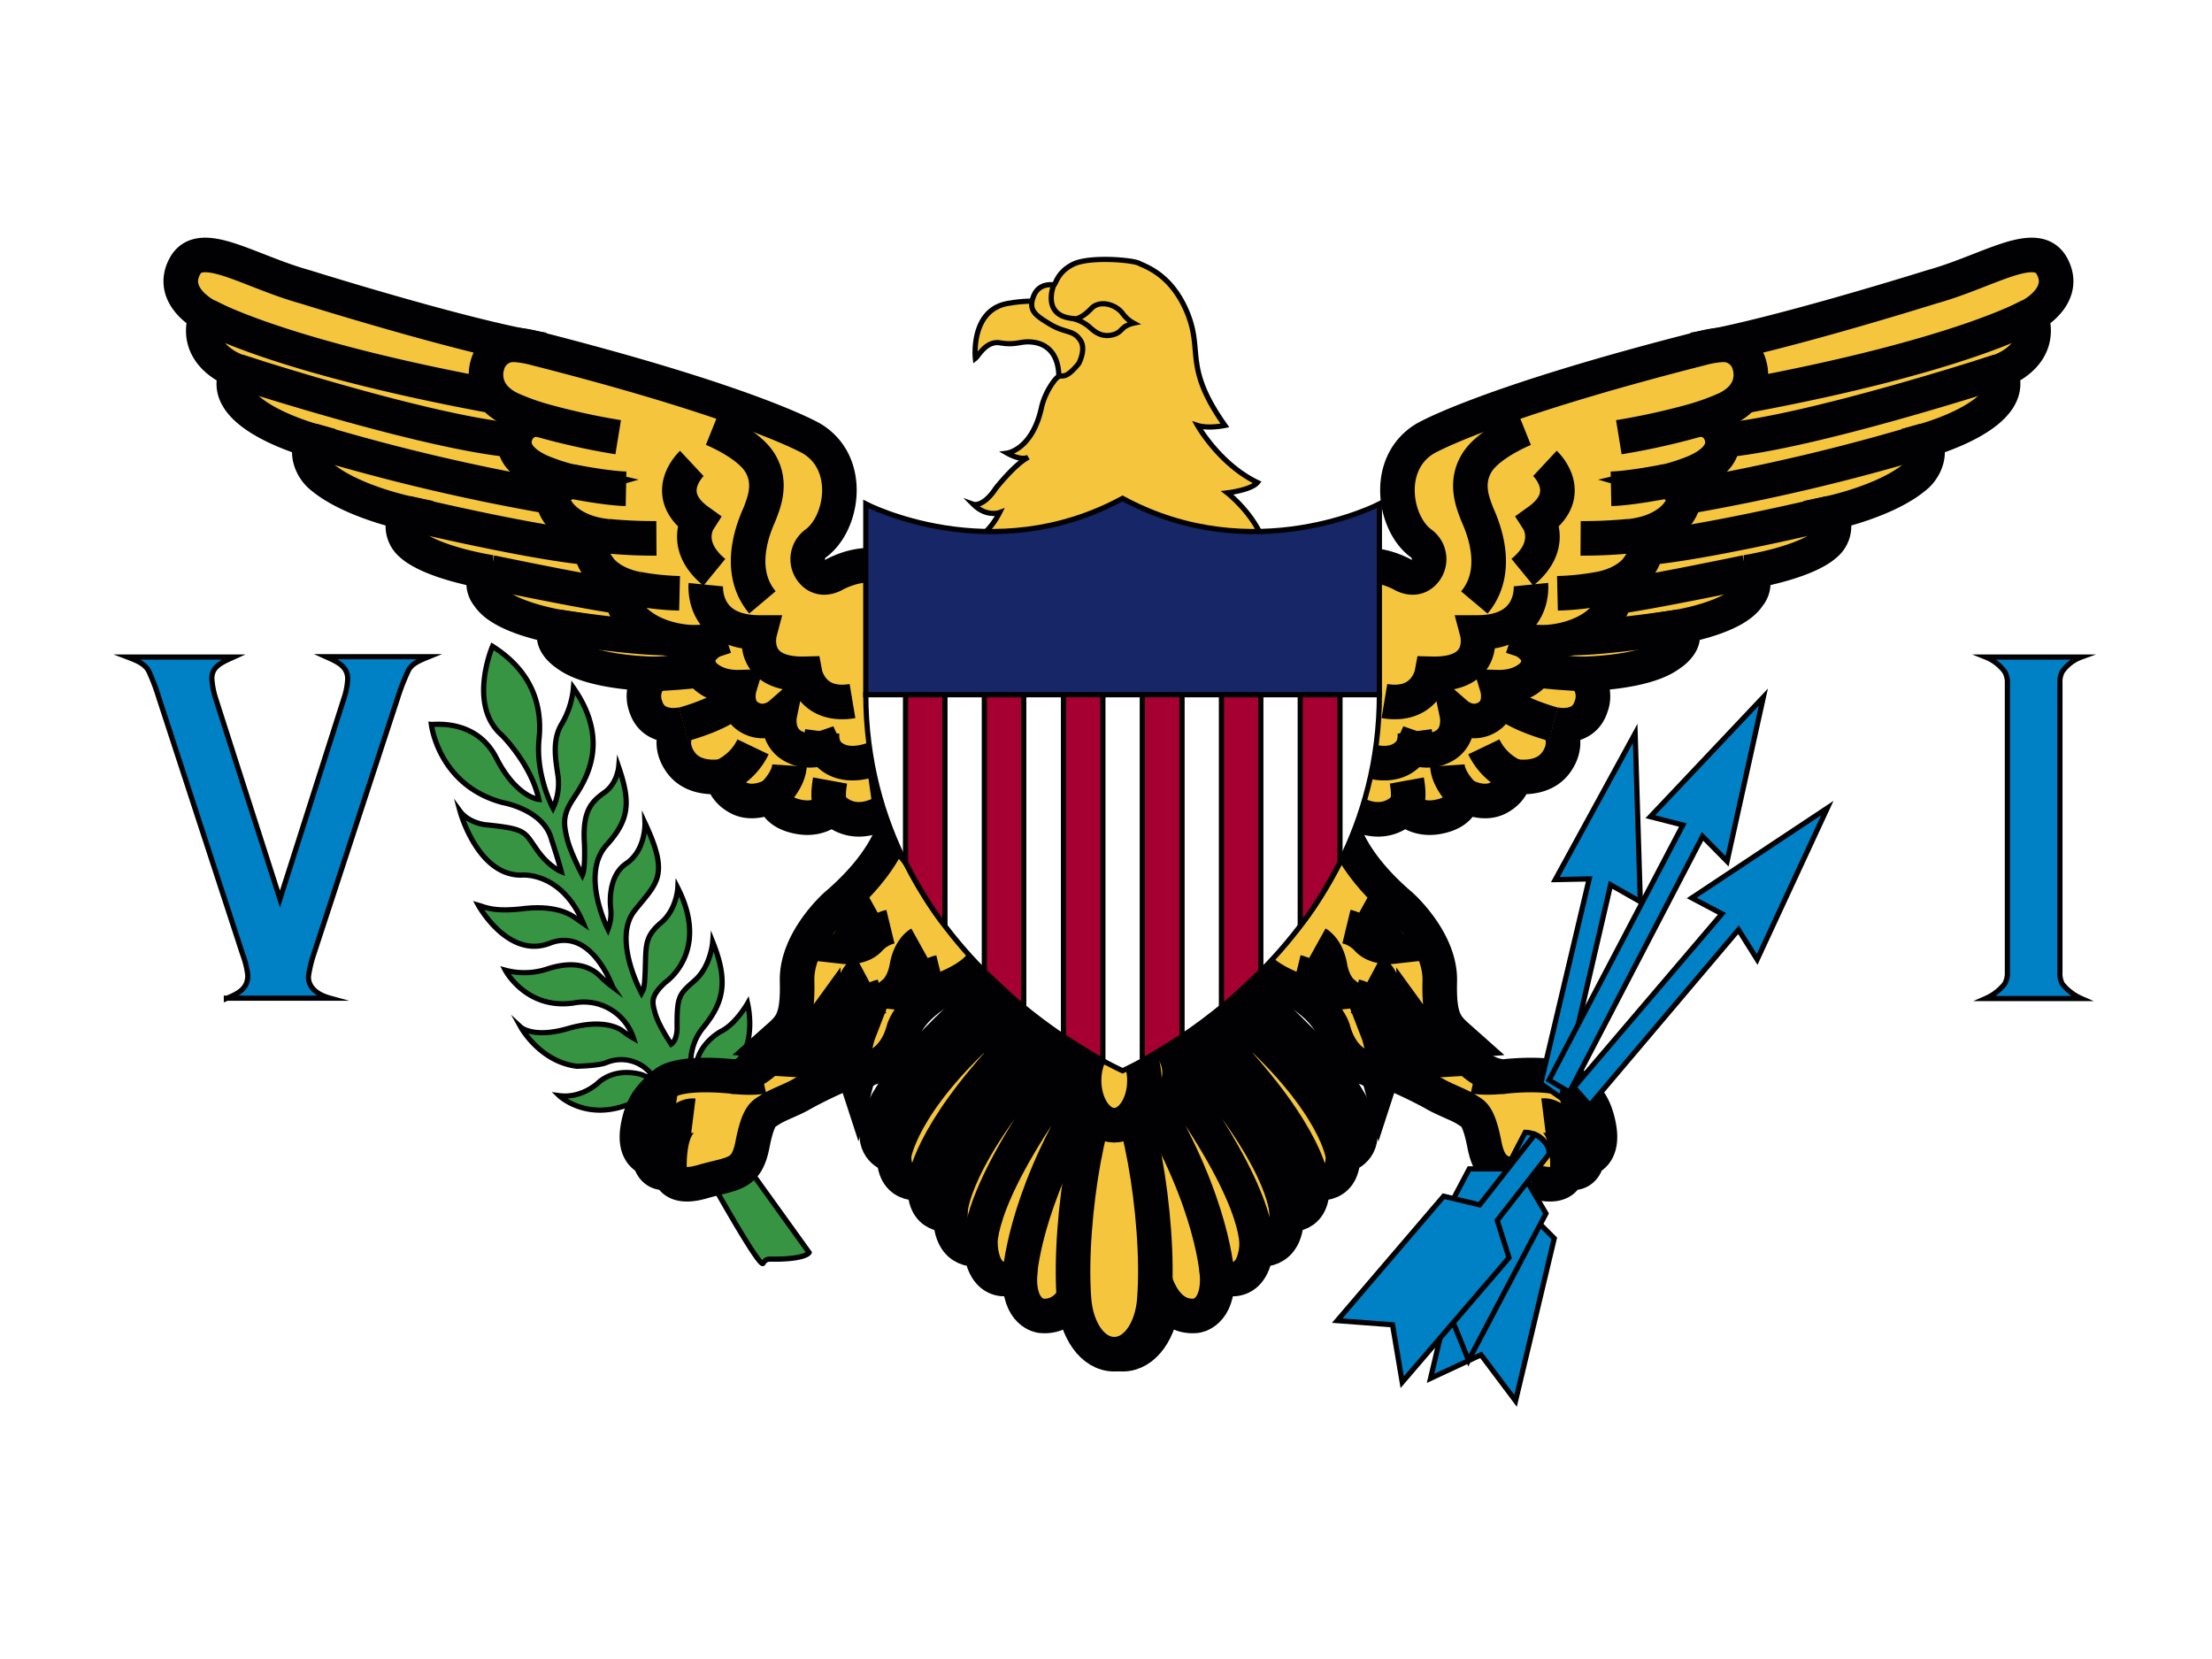 <svg id="flag-icons-vi" xmlns="http://www.w3.org/2000/svg" viewBox="0 0 640 480"><title>vi</title><path d="M0,0H640V480H0Z" fill="#fff"/><path d="M204.3,315s-.5-3.6,6.2-6.1,7.2-12.2,5.8-18.6c0,0-3.4,6-7.7,8.1,0,0-6.8,3.6-7.2,10.4a22,22,0,0,1-.5,4.5c-.3,1-3.4-8.6,2.4-15.8,6-7.3,7.6-13.3,2.9-25,0,0-.5,7-5.1,11.1s-5.3,4.4-5.2,14c0,0,0,3.4-1.7,4.5,0,0-3.6-5.3-4.6-8.8s-1.4-5,2.8-9c0,0,13.2-8.7,3.7-27.4,0,0-.3,6.4-5,10.2-4.5,3.9-4.2,6.4-4.4,13s-.6,6.2-1.1,7.2c0,0-8.5-15.6-2-23.8s10.2-10,3-25.4c0,0,.3,8-5.5,11.8-5.7,4-4.4,13-4.4,13a12.9,12.9,0,0,1-.8,6s-8.1-15.9-.4-24.4c6.6-7.3,7-12.4,3.5-22.6,0,0-.4,4.7-4,7.3s-6.6,5.1-5.9,15c0,0,.3,7-.6,9,0,0-3.4-6.4-4.4-10.5s-1.3-6.6,1.2-10.7,12.5-16,.6-33a24.83,24.83,0,0,1-3.4,10.5c-3,5-1.6,10.9-1,15.4a16.79,16.79,0,0,1-1.5,8.9s-5.2-9.5-4-20.4c1-11-3.4-20-13.5-26.4,0,0-7.3,17,2.7,25.7,0,0,8.5,8.4,10.7,18.6,0,0-6.5-.6-12.3-12s-18-9.6-18.8-9.7c0,0,2,17.6,20.6,22.6,0,0,12,2,14.2,10.8,0,0,2,6,2.8,9.2,0,0-3.8-1.5-7.3-6.7-3.5-5-3-5.7-14.8-6.9,0,0-4.7-.5-7.2-3.9,0,0,5,18.6,17.7,18.5,0,0,11.6-1.3,18,14l-2.9-2c-1.7-1.1-6-3.3-14.5-2.3s-10.9-.4-13-1c0,0,8.6,15.7,20.7,11s18,12.4,18.2,12.7a32.64,32.64,0,0,1-3.8-3.3c-2.2-2.1-6.6-4.7-15-2a21.19,21.19,0,0,1-12.3.4s6,11.5,19.8,9.5a15.1,15.1,0,0,1,17.3,10.2,23.36,23.36,0,0,1-3-2c-1.3-1-6-3.7-16-.8s-13.6-.4-13.6-.4,5.5,10,16.2,11.3c0,0,6-.1,8.4-1a11.15,11.15,0,0,1,13.8,4.2,6,6,0,0,1-3.2-.7s-7-2.5-12.5,2c0,0-4.8,4.9-11.6,4,0,0,8.8,8.5,22.8,1.3,0,0,4.7-3.4,8.2-.8s11.5-2.6,11.5-2.6Z" fill="#369443" stroke="#010002" stroke-miterlimit="10" stroke-width="1.5"/><path d="M282.2,103.7s-1.6-14.5,10-16a38,38,0,0,1,18,1.2l5.5,10.6-2,7.2-7.4,3.4s1.3-11-8.8-11.2c-2.6,0-4,1-8.1.3S283.1,103,282.2,103.7Z" fill="#f4c53d" stroke="#010002" stroke-miterlimit="10" stroke-width="1.5"/><path d="M363.8,139.6c-1.8,2.2-8.7,3-8.7,3s7.1,5.5,10.2,13.3-82.4,0-82.4,0a21.6,21.6,0,0,0,6.3-7.6s-3.8,1.4-7.6-2.4c0,0,2.8,1,6.5-4.6,0,0,5.5-7,9.4-9,0,0-1.8,1.2-6.1-1.2,0,0,7.4-1,10-13.5a20.84,20.84,0,0,1,3.3-7c2.8-4,2.2.9,7.4-5.4,0,0,2.4-4.4.3-7-2-2.8-4.3-1.8-8.6-4.4s-6.3-4-4.8-8,5.3-3.4,5.9-3.4.8-3.5,5.5-5.9,17.4-1.3,19.2-.3c2,1,9.5,3.3,14,14.5s-1.2,15.4,10.8,32.4c0,0-4.8,1-7.9,0,0,0,6.3,11.2,17.3,16.5Z" fill="#f4c53d" stroke="#010002" stroke-miterlimit="10" stroke-width="1.5"/><path d="M311,92.2c-10-.5-6.1-9.8-6.1-9.8" fill="none" stroke="#010002" stroke-miterlimit="10" stroke-width="1.5"/><path d="M328,93.5a9.62,9.62,0,0,1-3.2-2.8c-2-2.7-6.7-4-9.1-1.4,0,0-2.5,2.8-4.8,3a11.6,11.6,0,0,1,4.3,2.3c1.7,1.6,3.5,2.8,6.1,2.4s3-1.7,4.2-2.5A7.73,7.73,0,0,1,328,93.5Z" fill="#f4c53d" stroke="#010002" stroke-miterlimit="10" stroke-width="1.5"/><path d="M202.8,336.5s-.2-6.4,7.8-6.8l23.5,32.7s-.9,2.1-11.5,1.9a2.13,2.13,0,0,0-1.8,1.2c-.9,2-18-29-18-29Z" fill="#369443" stroke="#010002" stroke-miterlimit="10" stroke-width="1.5"/><g id="a"><path d="M228.67,298.38s-7.51,12.89-16.59,13.1c0,0-15.61-1.9-20,2.18-3.09,2.85-6.23,5.19-7.53,12.47s2.49,8.83,3.37,9.15c0,0,.7,5.19,5.83,3.84,0,0,.3,5.42,9.36,2.81s12.85-1.77,14.61-10.81,3.43-8.89,5-10c2.17-1.46,6.25-2.83,9.27-4.57,2.71-1.57,13.13-6.87,16.69-7.28s2.77-12.37,2.77-12.37h-9.19l-4.44-6.55-9.18,8Zm28.91-64.65s-9.19,7.49-16.89,0c0,0-3.11,3.74-9.34,2.65s-7.24-4.36-7.83-6.23c0,0-5.39,3.13-9.93.65s-4.52-6.22-4.52-6.22-7.9,1.57-11.95-3.79-1.58-10.65.6-11.28c0,0-8.54,2.24-10.87-5.09a8.43,8.43,0,0,1,2.47-9.45s-18-.09-25.35-5.72c0,0-6.13-3.86-2.47-7.91,0,0-16.19-2.59-20.24-9a5.65,5.65,0,0,1-1.19-4.89,2,2,0,0,1,1.89-1.87s-18.46-2.86-23.79-8.94a6.89,6.89,0,0,1-1.28-6.55,7.08,7.08,0,0,1,.71-1.66s-16.8-3.54-25.09-11c0,0-4.78-4.26-2.31-10,0,0-28.08-7.68-21.58-20.05,0,0-13.13-4.26-9-16.11,0,0-10.85-5.51-6.13-14.24,4.53-8.36,18.46,1.46,34.93,6,0,0,44.62,14,66.59,17.76l62.42,92.94,36.41,14,3.69,26Z" fill="#f4c53d" stroke="#010002" stroke-width="10"/><path d="M258,165.29s-5.85-4.39-16.29.77c0,0-3.5,2.42-6.27-.22a5.61,5.61,0,0,1-.19-7.94,5.17,5.17,0,0,1,.83-.72c7.79-5.77,10.66-23.07-1.17-30.25,0,0-17.16-10.17-80.14-26.19,0,0-5.27-1.48-8.1-.77a7.83,7.83,0,0,0-5.66,5.69s-2.83,8,6.66,12.62a71.91,71.91,0,0,0,8.68,3.22,6.2,6.2,0,0,0-6.92,3.73c-2,4.58.9,9.26,9.78,12.27a49.47,49.47,0,0,0,5.83,1.76s-7.6,2.19-3.94,8.33c0,0,3.25,6.44,14.75,7.59,0,0-8.58.93-2.53,9.09,0,0,2.66,4.47,11,6.13,0,0-6.35.21-3.16,5.91s10.76,8.95,18.2,9.47a31.09,31.09,0,0,0,6.84-.42s-7.08,3.54-2.93,9.46c0,0,3.06,4.21,10.71,4,0,0-2,6.62,3.63,9.12,4.36,2,8-1.17,8-1.17s-1.47,7.09,4.89,9.59c0,0,3.18,1.64,7.92,0,0,0,3.62,8.11,16.5,2.41s3-53.46,3-53.46Zm.76,73.68s-1.88,10.15-16.86,22.92c0,0-11.57,10.19-11.28,21.93.3,12-2.06,13.31-6.61,17.36,0,0,9.38.74,13.91-5.51,0,0-.19,10.39-1.58,11.34,0,0,3,.18,7.21-4.48a19,19,0,0,1,4.94-3.74s-2.77,7.18-.6,13.83c0,0,.69-2.6,4.35-3.75,0,0,6.62-1.35,9.18-10.91,0,0,1.67-6.33,12.05-12,0,0,11.74-4.42,11.44-10.2S258.78,239,258.78,239Z" fill="#f4c53d" stroke="#010002" stroke-width="10"/><path d="M313.21,369.79s-2.7,11.86-12,10.91c0,0-6.61-.63-6.11-11.65,0,0-9.77,5.21-11.35-7.68,0,0-8.88,2.06-8.78-10,0,0-8.28,1.44-7.3-9.26,0,0-9,2.41-9-7.68,0,0-21-3.49,22.79-43.45l39.09,23.28Z" fill="#f4c53d" stroke="#010002" stroke-miterlimit="10" stroke-width="10"/><path d="M317.56,316.51s-6.52,5.78-11.16-2.86c0,0-6.32-.31-7.3-5.09,0,0-5.13-.52-6.13-5.41,0,0-7-.72-6.8-6.64,0,0-12.74-1,0-15.41S320.51,305,320.51,305l-2.95,11.48Zm7.25-3.59c6.33,0,13.48,39.45,11.63,63.22-.68,8.62-5.3,15.67-11.63,15.67s-10.93-7.05-11.59-15.67c-1.87-23.77,5.29-63.22,11.59-63.22" fill="#f4c53d" stroke="#010002" stroke-width="10"/><ellipse cx="324.81" cy="312.62" rx="8.73" ry="12.95" fill="#f4c53d" stroke="#010002" stroke-width="10"/><path d="M295.05,369.05s1-20.88,19.09-50.83M283.7,361.37s-2.82-12.06,22.7-47.72c0,0-3-8.51,6.11-14m-37.59,51.72s-.8-13.05,24.18-42.83c0,0-2.21-7.68,6.83-13.82m-38.31,47.39s.93-13.19,25.35-39c0,0-1.2-7.89,7.53-12.78m-41.85,44.08s1.76-15.07,27.52-37.94c0,0-.89-5.93,7.69-11.95" fill="none" stroke="#010002" stroke-miterlimit="10" stroke-width="10"/><path d="M59.65,91.24S79.87,103,142.89,114.66m-74.27-7.31s54.76,17.85,80.26,20.05m-58.7,0a589.54,589.54,0,0,0,69.75,16.45m-42.33,4.57s36.28,8.71,53.62,10.16m-29.26,7s30.69,6.4,38.46,7.17m-18.92,8.62s22.4,3.4,31.31,3.22M189.32,195s9.06-.42,13.41-1.14m-5,15.7s7.71-2.08,12.24-5m-.88,20.05a17.66,17.66,0,0,0,8.79-8.52m5.67,14.09s4.58-4.11,4.88-8.69m12.29,12.27s-1.72-1.49-.55-7.93m-1.67-9.46a9.39,9.39,0,0,1-.6-4.75M206.1,124.07s10.36,4.16,13.81,9.88,1.19,11.27,0,14.45c-.59,1.61-7.89,15.69.69,25.88m-14.36,11.05s.06,0,3.7-1.2m-25.56-13.76a75.85,75.85,0,0,0,12.24,1.29m-20.78-16.53a138.8,138.8,0,0,0,14.08.63m-24.87-16.53s10.46,2.08,16.08,2.19M156.36,121.5a201.31,201.31,0,0,0,22.5,5m21.31,7.59s-9.27,8.63,1.88,16.63c0,0-4.63,7.28,4.64,14.86m-2.47,3.59S202.84,183,219.82,183c0,0-3.27,12.36,13.13,11.95,0,0,1.86,9.88,13.7,7.89M220.59,311.49s-2.7.6-8.52,0m-16.38,7.27s-8.19-1.25-7.8,16.53m12.73-12.48s-7.4-.93-6.92,16.32m78.39-57.88a12.1,12.1,0,0,0-6,3.53c-2.46,2.8-7.2,2.28-7.2,2.28s2.56-2.08,3.47-7.27,3.74-6.76,3.74-6.76m-8.47-4.91a12.09,12.09,0,0,0-6,3.52c-2.47,2.82-7.22,2.29-7.22,2.29s2.56-2.08,3.47-7.27,3.75-6.76,3.75-6.76m3.56,28.38a10.64,10.64,0,0,0-5.25,3.08c-2.15,2.46-6.29,2-6.29,2s2.26-1.81,3-6.36,3.28-5.9,3.28-5.9" fill="none" stroke="#010002" stroke-width="10"/></g><path d="M418.53,298.38s7.51,12.89,16.59,13.1c0,0,15.61-1.9,20,2.18,3.09,2.85,6.23,5.19,7.53,12.47s-2.49,8.83-3.37,9.15c0,0-.7,5.19-5.83,3.84,0,0-.3,5.42-9.36,2.81s-12.85-1.77-14.61-10.81-3.43-8.89-5-10c-2.17-1.46-6.25-2.83-9.27-4.57-2.71-1.57-13.13-6.87-16.69-7.28s-2.77-12.37-2.77-12.37h9.19l4.44-6.55,9.18,8Zm-28.91-64.65s9.19,7.49,16.89,0c0,0,3.11,3.74,9.34,2.65s7.24-4.36,7.83-6.23c0,0,5.39,3.13,9.93.65s4.52-6.22,4.52-6.22,7.9,1.57,11.95-3.79,1.58-10.65-.6-11.28c0,0,8.54,2.24,10.87-5.09a8.43,8.43,0,0,0-2.47-9.45s18-.09,25.35-5.72c0,0,6.13-3.86,2.47-7.91,0,0,16.19-2.59,20.24-9a5.65,5.65,0,0,0,1.19-4.89,2,2,0,0,0-1.89-1.87s18.46-2.86,23.79-8.94a6.89,6.89,0,0,0,1.28-6.55,7.08,7.08,0,0,0-.71-1.66s16.8-3.54,25.09-11c0,0,4.78-4.26,2.31-10,0,0,28.08-7.68,21.58-20.05,0,0,13.13-4.26,9-16.11,0,0,10.85-5.51,6.13-14.24-4.53-8.36-18.46,1.46-34.93,6,0,0-44.62,14-66.59,17.76l-62.42,92.94-36.41,14-3.69,26Z" fill="#f4c53d" stroke="#010002" stroke-width="10"/><path d="M389.19,165.29s5.85-4.39,16.29.77c0,0,3.5,2.42,6.27-.22a5.61,5.61,0,0,0,.19-7.94,5.17,5.17,0,0,0-.83-.72c-7.79-5.77-10.66-23.07,1.17-30.25,0,0,17.16-10.17,80.14-26.19,0,0,5.27-1.48,8.1-.77a7.83,7.83,0,0,1,5.66,5.69s2.83,8-6.66,12.62a71.91,71.91,0,0,1-8.68,3.22,6.2,6.2,0,0,1,6.92,3.73c2,4.58-.9,9.26-9.78,12.27a49.47,49.47,0,0,1-5.83,1.76s7.6,2.19,3.94,8.33c0,0-3.25,6.44-14.75,7.59,0,0,8.58.93,2.53,9.09,0,0-2.66,4.47-11.05,6.13,0,0,6.35.21,3.16,5.91s-10.76,8.95-18.2,9.47a31.09,31.09,0,0,1-6.84-.42s7.08,3.54,2.93,9.46c0,0-3.06,4.21-10.71,4,0,0,2,6.62-3.63,9.12-4.36,2-8-1.17-8-1.17s1.47,7.09-4.89,9.59c0,0-3.18,1.64-7.92,0,0,0-3.62,8.11-16.5,2.41s-3-53.46-3-53.46ZM388.43,239s1.88,10.15,16.86,22.92c0,0,11.57,10.19,11.28,21.93-.3,12,2.06,13.31,6.61,17.36,0,0-9.38.74-13.91-5.51,0,0,.19,10.39,1.58,11.34,0,0-3,.18-7.21-4.48a19,19,0,0,0-4.94-3.74s2.77,7.18.6,13.83c0,0-.69-2.6-4.35-3.75,0,0-6.62-1.35-9.18-10.91,0,0-1.67-6.33-12-12,0,0-11.74-4.42-11.44-10.2S388.42,239,388.42,239Z" fill="#f4c53d" stroke="#010002" stroke-width="10"/><path d="M334,369.79s2.7,11.86,12.05,10.91c0,0,6.61-.63,6.11-11.65,0,0,9.77,5.21,11.35-7.68,0,0,8.88,2.06,8.78-10,0,0,8.28,1.44,7.3-9.26,0,0,9,2.41,9-7.68,0,0,21-3.49-22.79-43.45l-39.09,23.28Z" fill="#f4c53d" stroke="#010002" stroke-miterlimit="10" stroke-width="10"/><path d="M329.64,316.51s6.52,5.78,11.16-2.86c0,0,6.32-.31,7.3-5.09,0,0,5.13-.52,6.13-5.41,0,0,7-.72,6.8-6.64,0,0,12.74-1,0-15.41S326.69,305,326.69,305l2.95,11.48Zm-7.25-3.59c-6.33,0-13.48,39.45-11.63,63.22.68,8.62,5.3,15.67,11.63,15.67s10.93-7.05,11.59-15.67c1.87-23.77-5.29-63.22-11.59-63.22" fill="#f4c53d" stroke="#010002" stroke-width="10"/><ellipse cx="322.39" cy="312.62" rx="8.73" ry="12.95" fill="#f4c53d" stroke="#010002" stroke-width="10"/><path d="M352.15,369.05s-1-20.88-19.09-50.83m30.44,43.15s2.82-12.06-22.7-47.72c0,0,3-8.51-6.11-14m37.59,51.72s.8-13.05-24.18-42.83c0,0,2.21-7.68-6.83-13.82m38.31,47.39s-.93-13.19-25.35-39c0,0,1.2-7.89-7.53-12.78m41.85,44.08s-1.76-15.07-27.52-37.94c0,0,.89-5.93-7.69-11.95" fill="none" stroke="#010002" stroke-miterlimit="10" stroke-width="10"/><path d="M587.55,91.24S567.33,103,504.31,114.66m74.27-7.31s-54.76,17.85-80.26,20.05m58.7,0a589.54,589.54,0,0,1-69.75,16.45m42.33,4.57s-36.28,8.71-53.62,10.16m29.26,7s-30.69,6.4-38.46,7.17m18.92,8.62s-22.4,3.4-31.31,3.22M457.88,195s-9.06-.42-13.41-1.14m5,15.7s-7.71-2.08-12.24-5m.88,20.05a17.66,17.66,0,0,1-8.79-8.52m-5.67,14.09s-4.58-4.11-4.88-8.69m-12.29,12.27s1.72-1.49.55-7.93m1.67-9.46a9.39,9.39,0,0,0,.6-4.75m31.77-87.52s-10.36,4.16-13.81,9.88-1.19,11.27,0,14.45c.59,1.61,7.89,15.69-.69,25.88M441,185.33s-.06,0-3.7-1.2m25.56-13.76a75.85,75.85,0,0,1-12.24,1.29m20.78-16.53a138.8,138.8,0,0,1-14.08.63m24.87-16.53s-10.46,2.08-16.08,2.19m24.77-19.92a201.31,201.31,0,0,1-22.5,5M447,134.07s9.27,8.63-1.88,16.63c0,0,4.63,7.28-4.64,14.86m2.47,3.59S444.36,183,427.38,183c0,0,3.27,12.36-13.13,11.95,0,0-1.86,9.88-13.7,7.89m26.06,108.62s2.7.6,8.52,0m16.38,7.27s8.19-1.25,7.8,16.53m-12.73-12.48s7.4-.93,6.92,16.32m-78.39-57.88a12.1,12.1,0,0,1,6,3.53c2.46,2.8,7.2,2.28,7.2,2.28s-2.56-2.08-3.47-7.27-3.74-6.76-3.74-6.76m8.47-4.91a12.09,12.09,0,0,1,6,3.52c2.47,2.82,7.22,2.29,7.22,2.29s-2.56-2.08-3.47-7.27-3.75-6.76-3.75-6.76m-3.56,28.38a10.64,10.64,0,0,1,5.25,3.08c2.15,2.46,6.29,2,6.29,2s-2.25-1.81-3-6.36-3.28-5.9-3.28-5.9" fill="none" stroke="#010002" stroke-width="10"/><path d="M466,256l-14.3,61.7-5.9-4.2,14-59.2-9.8.2,23.1-42.3,1.5,48.7Zm37,13-43,50.8-4.6-5.2,42.8-50.2-8.7-4.6,39.2-26-20.3,43.8Z" fill="#0081c6" stroke="#010002" stroke-miterlimit="10" stroke-width="1.5"/><path d="M492.6,242l-38.5,74-5.9-3.5,38.7-73.8-9.4-2.4,32.7-34.6-10.5,47.5Zm-48,96.6-2.9,11.7,8,8-11.2,47-10-13.3-14.6,6.8,11.1-47,10.4-3,2.6-11.7A7.1,7.1,0,0,1,444.6,338.6Z" fill="#0081c6" stroke="#010002" stroke-miterlimit="10" stroke-width="1.5"/><path d="M447.3,330.8l-5.7,10.6,5.7,9.7-22.4,42.5L418.6,378l-15.9,2.6,22.4-42.4h10.7l5.5-10.6s4,0,6,3.2Z" fill="#0081c6" stroke="#010002" stroke-miterlimit="10" stroke-width="1.5"/><path d="M448.2,333.9l-15,19.2,3.4,10.8-30.9,36-2.8-16.6-16-1.2,30.8-36,10.4,2.5,16-20.4S448.5,330.4,448.2,333.9Zm-382.7-45c3.6-1.5,6.2-2.9,6.2-6.7a26,26,0,0,0-1.5-6.1L46,202a58.86,58.86,0,0,0-3-7.9c-1.1-2-3.2-2.9-6.1-4H67.6c-3.3,1.5-6.4,2.7-6.3,6.3a23.81,23.81,0,0,0,1.1,5.7l18.6,58,18.5-58a20.2,20.2,0,0,0,1.1-5.7c0-3.7-3.2-5-6.3-6.4h29.8c-2.7,1.1-5,2-6,4.1a63.6,63.6,0,0,0-3.1,8L90.8,276a37.73,37.73,0,0,0-1.5,6.1s-1.1,4.7,6.2,6.7h-30Zm515.3-7.6V197.6a6.18,6.18,0,0,0-.8-3.3,12.78,12.78,0,0,0-5.5-4.2h27.7a11.51,11.51,0,0,0-5.5,4.2,6.23,6.23,0,0,0-.7,3.3v83.7a6.39,6.39,0,0,0,.7,3.4,14.57,14.57,0,0,0,5.5,4.2H574.5a14.57,14.57,0,0,0,5.5-4.2A6.32,6.32,0,0,0,580.8,281.3Z" fill="#0081c6" stroke="#010002" stroke-miterlimit="10" stroke-width="1.5"/><path d="M324.8,309.8S399,276.9,399.1,201H250.5C250.7,277,324.8,309.8,324.8,309.8Z" fill="#fff" stroke="#010002" stroke-width="1.5"/><path d="M262,201v48.5s5.6,11.3,11.4,18.3V201Zm22.8,0v80s7.2,7,11.4,10.4V201Zm22.9,0v98.9s8.1,5.2,11.4,7v-106H307.7Zm80,0v48.5s-5.7,11.3-11.5,18.3V201Zm-22.9,0v80s-7.1,7-11.4,10.4V201ZM342,201v98.9s-8.2,5.2-11.5,7v-106H342Z" fill="#a60032" stroke="#010002" stroke-width="1.5"/><path d="M399.1,145.8s-36.4,19-74.3-1.6c-37.9,20.6-74.3,1.6-74.3,1.6V201H399.1V145.8Z" fill="#162667" stroke="#010002" stroke-miterlimit="10" stroke-width="1.5"/></svg>